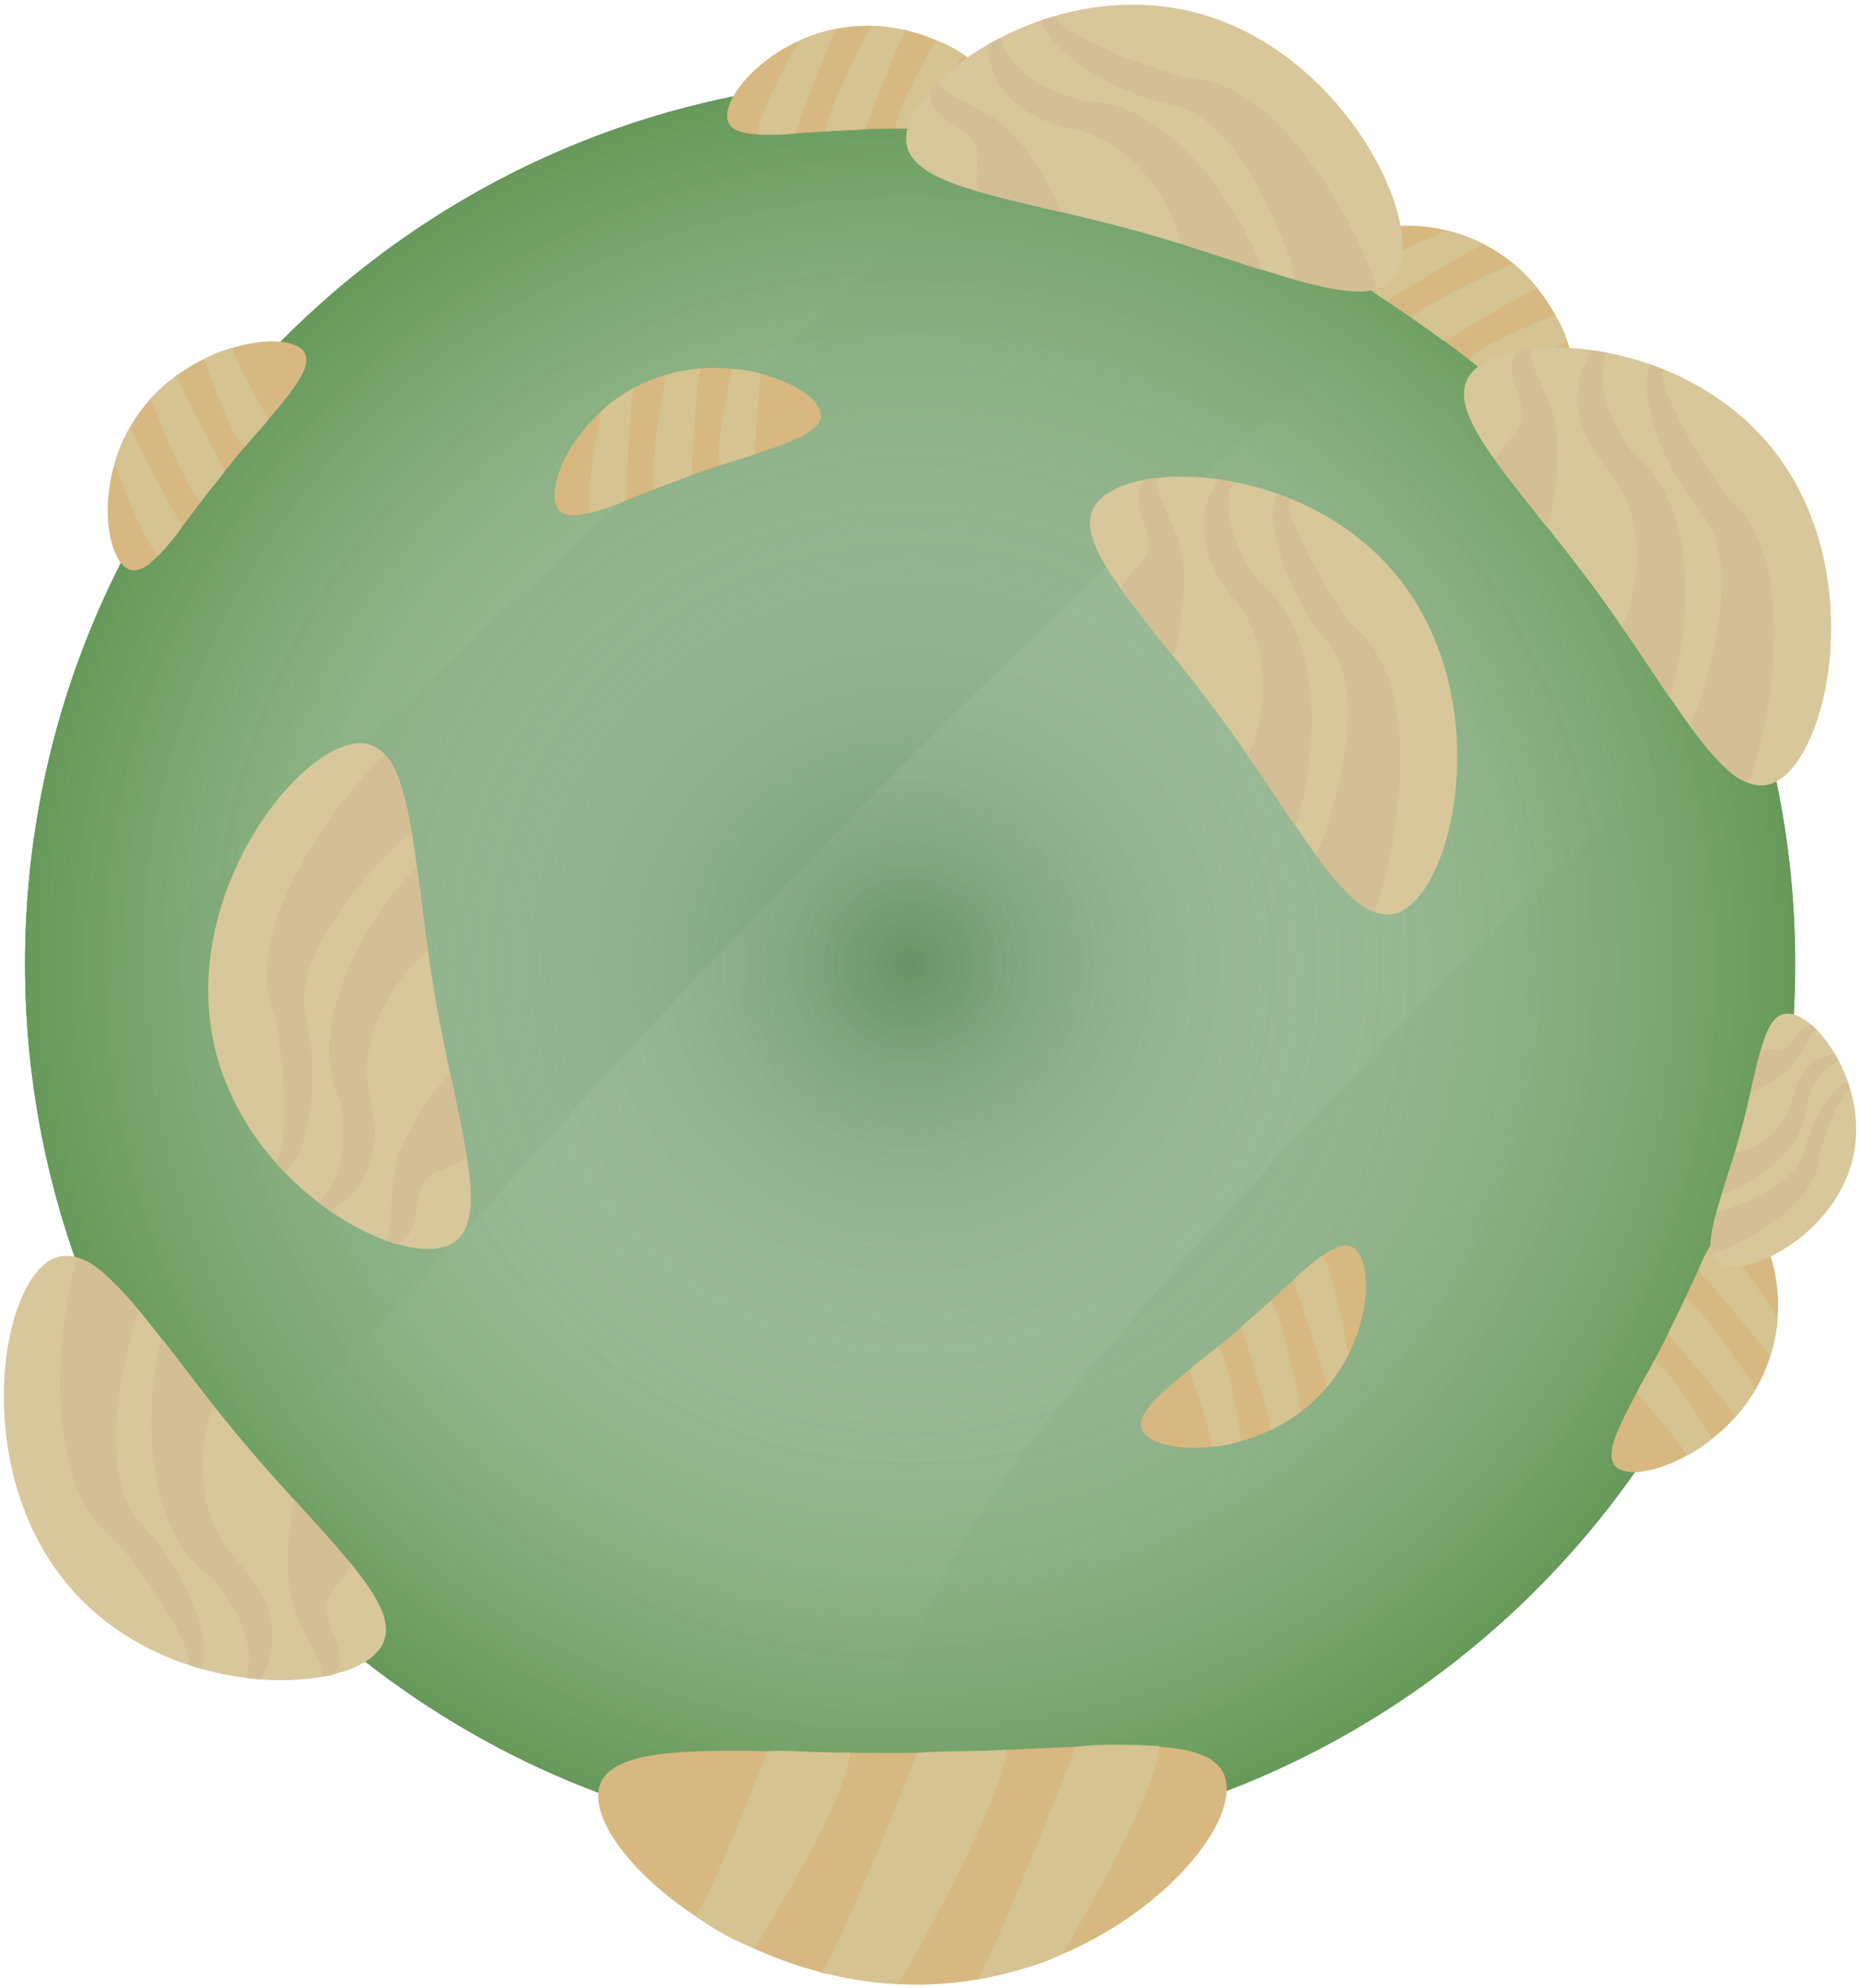 <svg width="896" height="958" viewBox="0 0 896 958" fill="none" xmlns="http://www.w3.org/2000/svg">
<path d="M438.663 891.096C674.251 891.096 865.233 700.114 865.233 464.526C865.233 228.938 674.251 37.956 438.663 37.956C203.075 37.956 12.093 228.938 12.093 464.526C12.093 700.114 203.075 891.096 438.663 891.096Z" fill="#669366"/>
<path d="M438.663 891.096C674.251 891.096 865.233 700.114 865.233 464.526C865.233 228.938 674.251 37.956 438.663 37.956C203.075 37.956 12.093 228.938 12.093 464.526C12.093 700.114 203.075 891.096 438.663 891.096Z" fill="url(#paint0_radial_308_763)"/>
<path d="M438.663 891.096C674.251 891.096 865.233 700.114 865.233 464.526C865.233 228.938 674.251 37.956 438.663 37.956C203.075 37.956 12.093 228.938 12.093 464.526C12.093 700.114 203.075 891.096 438.663 891.096Z" fill="url(#paint1_radial_308_763)"/>
<mask id="mask0_308_763" style="mask-type:luminance" maskUnits="userSpaceOnUse" x="-360" y="-142" width="1401" height="1245">
<path d="M-174.108 457.453C-63.732 342.995 19.722 205.252 125.915 86.91C232.108 -31.442 371.46 -133.672 530.263 -141.847C551.134 -142.92 577.34 -138.668 583.439 -118.681C585.505 -111.907 584.631 -104.605 583.37 -97.641C567.823 -11.515 500.342 54.396 436.368 114.109C294.602 246.428 152.836 378.747 11.08 511.056C-20.878 540.888 -53.739 571.981 -70.646 612.292C-87.554 652.604 -84.027 704.955 -50.58 733.108C-23.262 756.105 17.467 757.436 50.924 744.919C84.372 732.403 111.978 708.184 137.667 683.379C190.455 632.398 238.605 576.878 288.016 522.609C379.924 421.671 476.412 324.905 577.072 232.689C667.668 149.692 762.666 69.704 871.491 12.664C898.75 -1.621 928.949 -14.753 959.317 -9.806C1019.48 -0.002 1046.69 78.089 1027.03 135.784C1007.37 193.48 957.469 234.587 910.929 273.945C775.401 388.552 649.609 514.573 534.068 649.306C480.822 711.392 427.15 782.191 426.524 863.977C426.325 889.636 433.547 918.295 455.551 931.517C484.855 949.13 522.068 930.494 549.853 910.576C677.165 819.284 778.948 693.561 915.061 615.998C946.135 598.295 987.102 583.911 1015.51 605.627C1039.34 623.855 1041.68 658.425 1040.18 688.386C1034.17 807.83 991.155 937.298 886.75 995.64C835.67 1024.18 776.087 1032.2 718.301 1041.44C510.018 1074.71 297.701 1130.39 91.286 1087.05C9.858 1069.96 -67.607 1037.86 -143.283 1003.28C-220.658 967.925 -258.347 948.106 -277.012 922.517C-378.924 782.876 -159.376 466.145 -174.286 457.562C-180.584 453.936 -222.783 508.662 -360 725.459" fill="white"/>
</mask>
<g mask="url(#mask0_308_763)">
<path d="M438.662 891.096C674.25 891.096 865.232 700.114 865.232 464.526C865.232 228.938 674.25 37.956 438.662 37.956C203.074 37.956 12.092 228.938 12.092 464.526C12.092 700.114 203.074 891.096 438.662 891.096Z" fill="url(#paint2_radial_308_763)"/>
</g>
<path d="M485.549 51.312C486.041 65.067 454.54 60.929 416.999 62.272C379.457 63.615 350.97 69.899 350.478 56.144C349.986 42.39 377.675 13.806 415.217 12.463C452.758 11.12 485.057 37.558 485.549 51.312Z" fill="#D7B880"/>
<path d="M365.164 64.86C365.218 56.526 378.391 31.383 384.97 19.852C388.984 17.245 399.013 14.656 403.528 13.761C401.783 14.176 389.24 47.619 383.184 64.215C378.877 65.191 369.376 65.052 365.164 64.86Z" fill="#D5C391"/>
<path d="M397.97 63.392C398.024 55.059 413.482 24.112 420.062 12.582C426.654 12.347 435.094 14.538 436.998 14.47C435.253 14.884 423.201 45.67 417.145 62.266C412.326 62.879 402.495 62.791 397.97 63.392Z" fill="#D5C391"/>
<path d="M431.66 62.041C431.714 53.707 444.536 31.07 451.115 19.54C457.64 21.506 462.464 25.148 464.264 26.257C462.518 26.671 455.458 45.25 449.402 61.846C444.583 62.459 436.185 61.439 431.66 62.041Z" fill="#D5C391"/>
<path d="M288.292 865.789C287.877 834.936 358.272 845.786 442.482 844.655C526.691 843.523 590.854 830.866 591.269 861.718C591.683 892.571 528.192 955.25 443.983 956.381C359.773 957.513 288.706 896.641 288.292 865.789Z" fill="#D7B880"/>
<path d="M558.788 841.449C558.251 860.124 527.469 915.82 512.145 941.333C503.018 946.978 480.411 952.277 470.246 954.057C474.179 953.215 503.966 878.887 518.37 841.992C528.072 840.021 549.358 840.809 558.788 841.449Z" fill="#D5C391"/>
<path d="M485.188 843.096C484.65 861.772 448.454 930.359 433.13 955.872C418.343 956.07 399.537 950.736 395.265 950.794C399.198 949.952 427.749 881.555 442.153 844.66C452.984 843.529 475.014 844.219 485.188 843.096Z" fill="#D5C391"/>
<path d="M409.611 844.44C409.073 863.115 379.202 913.211 363.878 938.725C349.353 933.99 338.723 925.587 334.744 923.011C338.677 922.17 355.432 880.883 369.836 843.988C380.667 842.857 399.437 845.563 409.611 844.44Z" fill="#D5C391"/>
<path d="M145.021 167.949C155.735 176.588 131.971 197.676 108.391 226.919C84.81 256.161 70.893 281.8 60.18 273.16C49.466 264.521 46.012 224.875 69.592 195.632C93.173 166.39 134.307 159.309 145.021 167.949Z" fill="#D7B880"/>
<path d="M76.386 267.774C70.125 262.274 59.759 235.849 55.359 223.324C56.019 218.583 60.633 209.311 62.915 205.313C62.085 206.904 79.133 238.29 87.704 253.739C85.62 257.632 79.29 264.718 76.386 267.774Z" fill="#D5C391"/>
<path d="M96.77 242.029C90.509 236.528 77.257 204.575 72.856 192.05C76.998 186.915 84.182 181.975 85.378 180.491C84.548 182.082 99.911 211.356 108.482 226.804C105.788 230.846 99.28 238.215 96.77 242.029Z" fill="#D5C391"/>
<path d="M117.821 215.691C111.56 210.191 102.858 185.673 98.457 173.148C104.218 169.507 110.13 168.248 112.147 167.615C111.316 169.205 120.726 186.711 129.297 202.16C126.603 206.201 120.331 211.878 117.821 215.691Z" fill="#D5C391"/>
<path d="M395.237 197.72C399.88 210.676 368.61 216.294 333.247 228.967C297.884 241.64 272.647 256.273 268.004 243.317C263.361 230.36 281.069 194.721 316.432 182.048C351.796 169.375 390.594 184.763 395.237 197.72Z" fill="#D7B880"/>
<path d="M284.643 247.164C282.165 239.207 287.085 211.251 289.855 198.268C292.888 194.565 301.659 189.055 305.689 186.832C304.152 187.757 302.35 223.429 301.617 241.081C297.809 243.318 288.714 246.068 284.643 247.164Z" fill="#D5C391"/>
<path d="M315.456 235.809C312.978 227.852 318.315 193.674 321.085 180.691C327.295 178.466 336.002 177.992 337.796 177.349C336.258 178.274 334.119 211.265 333.385 228.917C328.98 230.963 319.585 233.862 315.456 235.809Z" fill="#D5C391"/>
<path d="M347.145 224.297C344.667 216.34 350.015 190.879 352.784 177.896C359.598 177.79 365.3 179.795 367.351 180.306C365.814 181.23 364.725 201.075 363.991 218.727C359.586 220.773 351.275 222.35 347.145 224.297Z" fill="#D5C391"/>
<path d="M780.655 708.089C768.36 701.902 787.143 676.278 804.029 642.722C820.914 609.165 829.112 581.169 841.407 587.355C853.701 593.542 865.436 631.568 848.551 665.125C831.665 698.681 792.949 714.275 780.655 708.089Z" fill="#D7B880"/>
<path d="M826.7 596.037C833.979 600.094 849.683 623.739 856.626 635.054C856.981 639.828 854.424 649.865 853.036 654.254C853.513 652.524 830.23 625.437 818.595 612.143C819.812 607.898 824.505 599.637 826.7 596.037Z" fill="#D5C391"/>
<path d="M812.202 625.501C819.482 629.558 839.173 657.999 846.115 669.315C843.15 675.207 837.168 681.551 836.312 683.254C836.788 681.524 815.598 656.147 803.963 642.853C805.745 638.334 810.552 629.758 812.202 625.501Z" fill="#D5C391"/>
<path d="M797.178 655.685C804.458 659.742 818.133 681.874 825.076 693.19C820.212 697.963 814.699 700.44 812.861 701.485C813.337 699.755 800.448 684.626 788.812 671.332C790.594 666.813 795.528 659.942 797.178 655.685Z" fill="#D5C391"/>
<path d="M551.619 690.914C542.642 680.481 569.824 664.034 598.3 639.533C626.776 615.033 645.096 592.33 654.073 602.763C663.049 613.196 659.283 652.814 630.807 677.315C602.331 701.815 560.595 701.347 551.619 690.914Z" fill="#D7B880"/>
<path d="M637.159 605.133C642.323 611.674 647.744 639.536 649.809 652.65C648.304 657.194 642.09 665.48 639.123 668.999C640.227 667.585 629.13 633.635 623.491 616.892C626.245 613.44 633.75 607.614 637.159 605.133Z" fill="#D5C391"/>
<path d="M612.46 626.771C617.624 633.312 624.885 667.134 626.95 680.248C621.949 684.55 613.99 688.111 612.546 689.354C613.65 687.94 603.828 656.372 598.19 639.629C601.57 636.141 609.302 630.068 612.46 626.771Z" fill="#D5C391"/>
<path d="M586.997 648.872C592.161 655.414 596.29 681.1 598.355 694.214C592.031 696.754 585.99 696.924 583.891 697.183C584.995 695.769 578.903 676.85 573.264 660.108C576.644 656.619 583.839 652.17 586.997 648.872Z" fill="#D5C391"/>
<path d="M756.859 198.099C748.742 209.214 726.542 186.485 696.207 164.329C665.871 142.173 639.596 129.497 647.714 118.383C655.832 107.268 695.267 101.924 725.603 124.08C755.939 146.236 764.977 186.985 756.859 198.099Z" fill="#D7B880"/>
<path d="M653.868 134.314C659.063 127.798 684.962 116.181 697.262 111.187C702.029 111.619 711.512 115.785 715.614 117.874C713.986 117.12 683.45 135.649 668.428 144.949C664.44 143.052 657.059 137.069 653.868 134.314Z" fill="#D5C391"/>
<path d="M680.558 153.444C685.753 146.927 717.037 132.163 729.337 127.169C734.664 131.06 739.942 138 741.481 139.124C739.853 138.371 711.346 155.115 696.325 164.415C692.159 161.917 684.487 155.769 680.558 153.444Z" fill="#D5C391"/>
<path d="M707.872 173.212C713.068 166.695 737.142 156.831 749.442 151.837C753.354 157.417 754.894 163.262 755.623 165.247C753.995 164.493 736.958 174.729 721.937 184.029C717.771 181.53 711.802 175.537 707.872 173.212Z" fill="#D5C391"/>
<path d="M674.981 127.362C666.914 156.368 614.958 129.973 548.97 111.62C482.982 93.268 429.495 90.337 437.562 61.331C445.629 32.325 512.196 -11.773 578.184 6.58C644.172 24.933 683.048 98.356 674.981 127.362Z" fill="#D8C79A"/>
<path d="M516.418 62.085C483.033 55.242 475.662 32.071 476.113 21.469L482.295 18.195C483.051 24.786 491.959 40.302 521.83 48.61C576.168 48.742 610.78 130.775 607.432 129.844C604.754 129.099 580.9 121.17 569.308 117.299C565.588 101.746 549.802 68.929 516.418 62.085Z" fill="#D4BE96"/>
<path d="M457.502 58.462C444.16 50.212 448.507 42.922 448.507 42.922L452.3 39.26C453.057 45.851 476.432 51.917 488.018 64.452C499.592 76.976 513.657 102.932 510.31 102.001C507.632 101.256 483.062 95.902 471.469 92.031C467.75 76.478 479.517 72.075 457.502 58.462Z" fill="#D4BE96"/>
<path d="M565.351 50.728C531.966 43.885 501.976 20.248 502.427 9.646L508.508 7.731C509.265 14.322 540.893 28.945 570.763 37.253C625.102 37.384 666.527 138.756 663.083 139.219C661.066 139.49 656.801 143.853 624.613 134.901C620.893 119.348 598.736 57.572 565.351 50.728Z" fill="#D4BE96"/>
<path d="M858.721 374.995C834.446 392.805 809.932 339.936 769.416 284.711C728.901 229.487 688.675 194.112 712.949 176.303C737.224 158.494 816.807 164.994 857.323 220.218C897.839 275.443 882.995 357.186 858.721 374.995Z" fill="#D8C79A"/>
<path d="M774.458 225.652C752.451 199.631 760.985 176.863 767.894 168.81L774.777 170.058C771.296 175.706 768.704 193.409 787.044 218.407C829.669 252.108 806.151 337.982 804.096 335.18C802.451 332.939 788.606 311.959 781.889 301.748C788.582 287.225 796.466 251.672 774.458 225.652Z" fill="#D4BE96"/>
<path d="M730.396 186.378C725.01 171.644 732.935 168.602 732.935 168.602L738.18 168.07C734.699 173.718 749.32 192.938 750.675 209.953C752.029 226.953 747.035 256.049 744.98 253.248C743.335 251.006 727.335 231.607 720.618 221.397C727.31 206.873 739.281 210.689 730.396 186.378Z" fill="#D4BE96"/>
<path d="M819.94 246.981C797.932 220.961 788.976 183.841 795.886 175.788L801.85 178.042C798.369 183.69 814.185 214.739 832.525 239.737C875.151 273.437 845.03 378.723 842.038 376.958C840.284 375.924 834.235 376.715 814.472 349.778C821.165 335.254 841.947 273.002 819.94 246.981Z" fill="#D4BE96"/>
<path d="M678.509 437.184C654.234 454.993 629.72 402.124 589.204 346.9C548.689 291.675 508.463 256.301 532.737 238.491C557.012 220.682 636.596 227.182 677.111 282.407C717.627 337.631 702.783 419.375 678.509 437.184Z" fill="#D8C79A"/>
<path d="M594.247 287.84C572.239 261.82 580.773 239.051 587.682 230.998L594.565 232.247C591.085 237.895 588.492 255.598 606.832 280.596C649.458 314.297 625.939 400.17 623.884 397.369C622.239 395.128 608.394 374.147 601.677 363.937C608.37 349.413 616.254 313.861 594.247 287.84Z" fill="#D4BE96"/>
<path d="M550.184 248.566C544.799 233.832 552.723 230.791 552.723 230.791L557.968 230.258C554.487 235.906 569.109 255.127 570.464 272.142C571.817 289.141 566.823 318.238 564.768 315.436C563.123 313.195 547.123 293.795 540.406 283.585C547.099 269.062 559.069 272.877 550.184 248.566Z" fill="#D4BE96"/>
<path d="M639.728 309.17C617.721 283.149 608.764 246.029 615.674 237.976L621.638 240.231C618.157 245.879 633.973 276.927 652.313 301.925C694.939 335.626 664.818 440.912 661.826 439.146C660.073 438.112 654.023 438.904 634.26 411.966C640.953 397.442 661.735 335.19 639.728 309.17Z" fill="#D4BE96"/>
<path d="M170.152 358.476C199.834 353.435 198.054 411.683 209.523 479.209C220.991 546.735 241.098 596.386 211.416 601.427C181.734 606.469 113.503 564.991 102.035 497.465C90.566 429.94 140.47 363.518 170.152 358.476Z" fill="#D8C79A"/>
<path d="M178.547 529.745C186.558 562.869 168.725 579.399 158.939 583.501L153.346 579.3C158.989 575.811 169.24 561.147 164.049 530.58C141.048 481.35 200.558 415.124 201.14 418.55C201.605 421.29 204.58 446.251 206.009 458.389C193.516 468.372 170.535 496.621 178.547 529.745Z" fill="#D4BE96"/>
<path d="M200.334 584.603C198.545 600.187 190.098 599.355 190.098 599.355L185.171 597.48C190.813 593.992 186.357 570.256 192.771 554.438C199.179 538.635 216.684 514.863 217.266 518.288C217.731 521.029 223.341 545.542 224.77 557.68C212.278 567.664 203.286 558.888 200.334 584.603Z" fill="#D4BE96"/>
<path d="M147.448 490.295C155.46 523.419 146.83 560.616 137.044 564.718L132.723 560.03C138.366 556.541 138.142 521.697 132.95 491.13C109.949 441.9 184.061 361.279 185.945 364.198C187.049 365.909 192.811 367.912 198.406 400.85C185.913 410.834 139.436 457.171 147.448 490.295Z" fill="#D4BE96"/>
<path d="M831.202 609.894C816.406 605.853 829.729 579.322 838.923 545.662C848.116 512.001 849.483 484.745 864.279 488.786C879.075 492.827 901.698 526.635 892.504 560.296C883.311 593.956 845.998 613.935 831.202 609.894Z" fill="#D8C79A"/>
<path d="M864.081 528.961C867.489 511.937 879.276 508.127 884.678 508.332L886.36 511.473C883.004 511.874 875.121 516.449 870.959 531.686C871.021 559.369 829.311 577.195 829.778 575.488C830.151 574.122 834.134 561.951 836.078 556.036C843.993 554.104 860.674 545.985 864.081 528.961Z" fill="#D4BE96"/>
<path d="M865.787 498.938C869.959 492.121 873.683 494.319 873.683 494.319L875.557 496.242C872.201 496.643 869.166 508.566 862.808 514.498C856.455 520.424 843.265 527.651 843.732 525.943C844.105 524.577 846.774 512.048 848.719 506.133C856.633 504.201 858.904 510.185 865.787 498.938Z" fill="#D4BE96"/>
<path d="M869.982 553.862C873.39 536.838 885.36 521.503 890.762 521.708L891.752 524.802C888.396 525.203 881.022 541.35 876.86 556.587C876.922 584.27 825.376 605.614 825.132 603.86C824.99 602.833 822.757 600.671 827.241 584.252C835.156 582.32 866.575 570.886 869.982 553.862Z" fill="#D4BE96"/>
<path d="M21.334 609.327C44.418 589.999 72.269 641.188 116.24 693.704C160.21 746.219 202.62 778.943 179.536 798.271C156.452 817.599 76.616 816.211 32.645 763.696C-11.325 711.181 -1.75 628.655 21.334 609.327Z" fill="#D8C79A"/>
<path d="M114.991 752.964C138.62 777.521 131.563 800.79 125.184 809.269L118.235 808.464C121.347 802.605 122.8 784.772 102.896 761C58.199 730.1 76.167 642.895 78.398 645.559C80.182 647.691 95.343 667.741 102.701 677.5C96.952 692.423 91.362 728.407 114.991 752.964Z" fill="#D4BE96"/>
<path d="M161.481 789.336C167.799 803.694 160.085 807.237 160.085 807.237L154.886 808.104C157.998 802.245 142.174 784.001 139.732 767.108C137.292 750.23 140.412 720.873 142.642 723.537C144.427 725.669 161.637 744.003 168.995 753.762C163.246 768.685 151.056 765.644 161.481 789.336Z" fill="#D4BE96"/>
<path d="M68.237 734.593C91.866 759.15 103.182 795.62 96.803 804.099L90.707 802.231C93.819 796.372 76.045 766.401 56.142 742.629C11.445 711.728 34.757 604.729 37.857 606.299C39.673 607.219 45.659 606.041 67.107 631.657C61.358 646.58 44.608 710.036 68.237 734.593Z" fill="#D4BE96"/>
<defs>
<radialGradient id="paint0_radial_308_763" cx="0" cy="0" r="1" gradientUnits="userSpaceOnUse" gradientTransform="translate(438.663 464.526) scale(426.57 426.57)">
<stop stop-color="white" stop-opacity="0"/>
<stop offset="1" stop-color="#669959"/>
</radialGradient>
<radialGradient id="paint1_radial_308_763" cx="0" cy="0" r="1" gradientUnits="userSpaceOnUse" gradientTransform="translate(438.663 464.526) scale(426.57 426.57)">
<stop stop-color="white" stop-opacity="0"/>
<stop offset="1" stop-color="#669959" stop-opacity="0.36"/>
</radialGradient>
<radialGradient id="paint2_radial_308_763" cx="0" cy="0" r="1" gradientUnits="userSpaceOnUse" gradientTransform="translate(438.662 464.526) scale(426.57 426.57)">
<stop stop-color="white" stop-opacity="0"/>
<stop offset="1" stop-color="#669959" stop-opacity="0.36"/>
</radialGradient>
</defs>
</svg>
